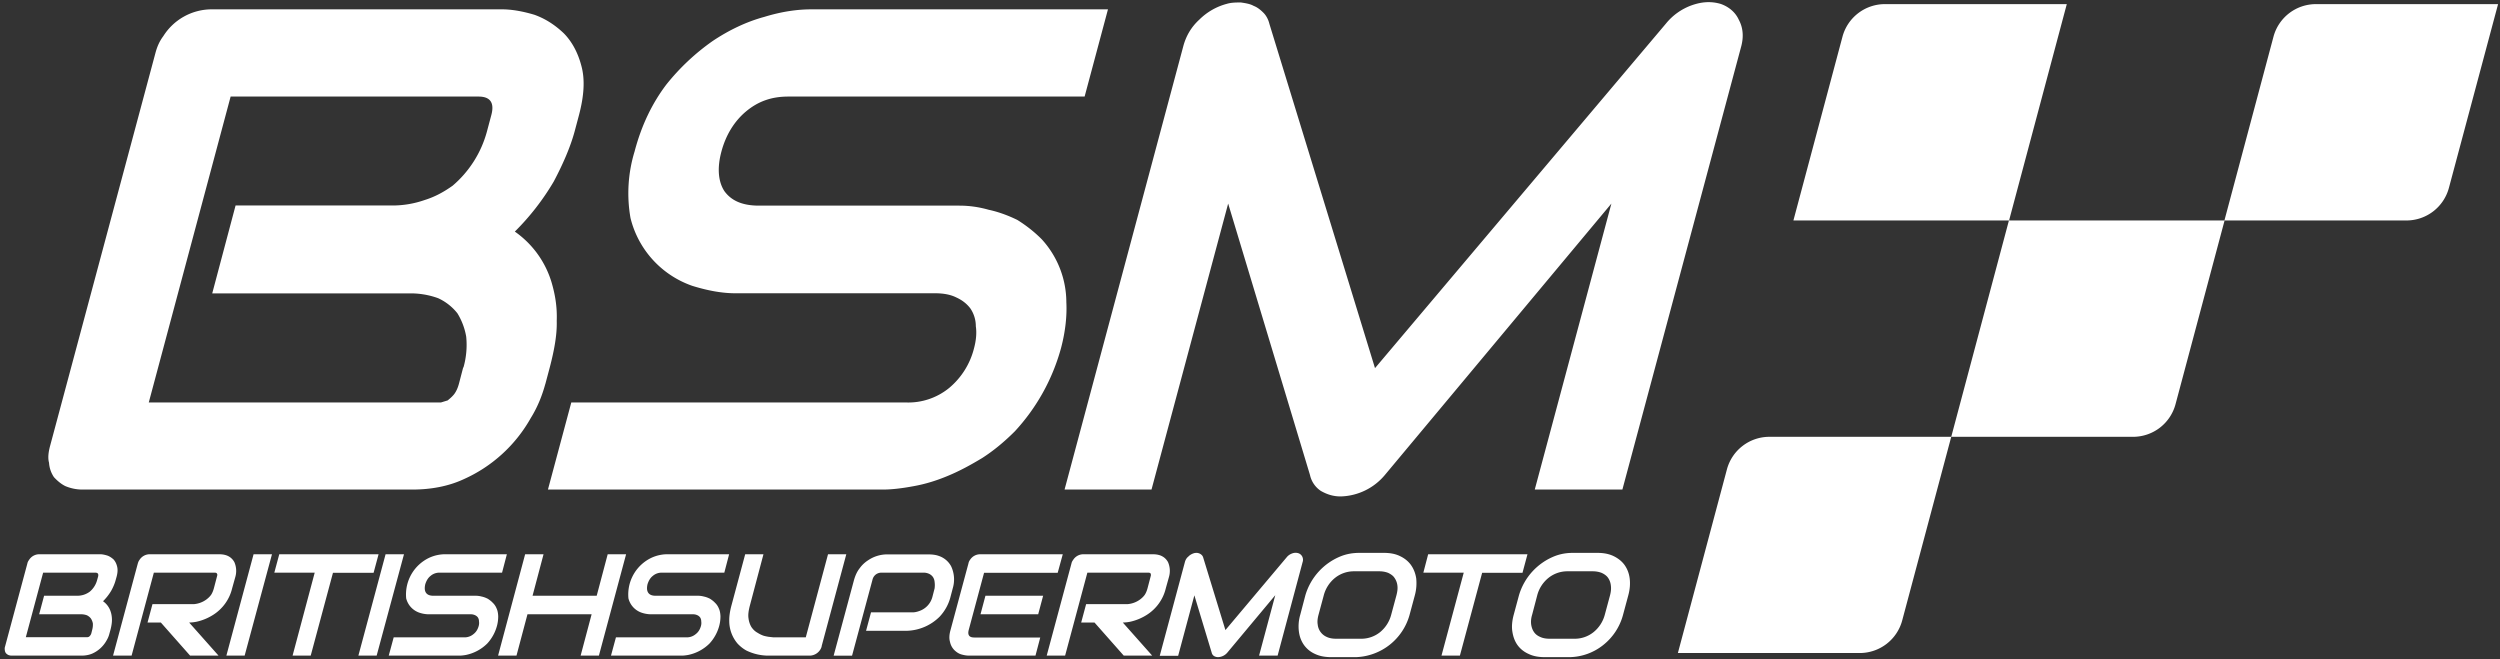 <svg width="182" height="48" fill="none" xmlns="http://www.w3.org/2000/svg">
  <rect width="100%" height="100%" fill="#333333" stroke="none"/>
  <path d="M7.97 46.11c-.04.17-.11.35-.22.53a2.22 2.22 0 0 1-1.03.94c-.23.1-.5.15-.8.15H.86a.68.68 0 0 1-.26-.05.62.62 0 0 1-.17-.13.44.44 0 0 1-.08-.23.51.51 0 0 1 .02-.26l1.62-6.03c.02-.1.06-.18.12-.26a.88.88 0 0 1 .73-.42H7.3c.16 0 .33.04.5.09.18.06.32.16.46.28.12.13.21.3.26.5.06.21.05.46-.03.76l-.07.25c-.06.23-.17.5-.32.77a3.8 3.8 0 0 1-.6.77 1.47 1.47 0 0 1 .57.8c.05.16.08.35.08.57 0 .21-.04.45-.11.72l-.07.25Zm-1.26-.25c.05-.18.06-.34.05-.48a1.01 1.01 0 0 0-.14-.35.8.8 0 0 0-.3-.24 1.23 1.23 0 0 0-.45-.07H2.85l.36-1.35h2.41a1.5 1.5 0 0 0 .92-.3 1.66 1.66 0 0 0 .53-.84l.07-.25c.05-.2-.02-.29-.2-.29h-3.8l-1.26 4.7h4.49l.1-.03a.47.47 0 0 0 .18-.26l.06-.24ZM16.9 42.83a3.15 3.15 0 0 1-1.38 1.93 3.76 3.76 0 0 1-1.2.5c-.2.04-.39.06-.55.06l2.14 2.41h-2.07l-2.13-2.41h-.97l.36-1.34h3.03a1.78 1.78 0 0 0 .9-.34c.13-.1.24-.2.34-.34.09-.14.15-.29.2-.47l.22-.84c.02-.08.04-.14.03-.17l-.05-.1-.09-.03H11.2l-1.62 6.04H8.23l1.8-6.7c.03-.1.06-.18.12-.26a.88.88 0 0 1 .73-.42h5.08c.29 0 .53.06.7.16.18.1.31.25.4.41a1.59 1.59 0 0 1 .08 1.05l-.24.86ZM19.8 40.35h-1.34l-1.98 7.38h1.33l1.99-7.38ZM27.19 41.7h-2.95l-1.62 6.03H21.3l1.61-6.04h-2.94l.36-1.34h7.23l-.36 1.34ZM29.4 40.35h-1.33l-1.98 7.38h1.33l1.99-7.38ZM36.18 45.56a3.08 3.08 0 0 1-.7 1.28 3.08 3.08 0 0 1-1.56.84c-.17.03-.33.05-.48.05H28.3l.36-1.33h5.14a1 1 0 0 0 .66-.23c.2-.15.32-.35.39-.6a.8.8 0 0 0 .02-.34c0-.11-.03-.2-.08-.28a.52.52 0 0 0-.22-.17.72.72 0 0 0-.32-.06h-3.07a2.2 2.2 0 0 1-.66-.12 1.48 1.48 0 0 1-.95-1.04 2.96 2.96 0 0 1 1.27-2.72 2.76 2.76 0 0 1 1.5-.49h4.56l-.35 1.34h-4.56a.97.97 0 0 0-.65.24c-.18.14-.3.35-.38.6-.06.26-.05.47.05.62.1.15.28.22.53.22h3.08c.15 0 .3.02.45.06.15.03.3.09.44.16.14.09.26.18.37.3.11.1.21.25.27.4.08.17.11.36.12.57 0 .2-.02.44-.09.7ZM38.75 43.37h4.69l.8-3.02h1.34l-1.98 7.38h-1.33l.8-3.01H38.4l-.8 3.01h-1.34l1.97-7.38h1.34l-.8 3.02ZM52.36 45.56a3.08 3.08 0 0 1-.7 1.28 3.08 3.08 0 0 1-1.56.84c-.17.03-.33.05-.48.05h-5.14l.36-1.33h5.14a1 1 0 0 0 .66-.23c.2-.15.32-.35.39-.6a.8.8 0 0 0 .02-.34c0-.11-.03-.2-.08-.28a.52.52 0 0 0-.22-.17.72.72 0 0 0-.32-.06h-3.07a2.2 2.2 0 0 1-.66-.12 1.48 1.48 0 0 1-.95-1.04 2.96 2.96 0 0 1 1.27-2.72 2.76 2.76 0 0 1 1.5-.49h4.56l-.35 1.34h-4.56a.97.97 0 0 0-.65.24c-.18.14-.3.35-.38.6-.06.26-.05.47.05.62.1.15.28.22.53.22h3.08c.15 0 .3.02.45.06.15.03.3.09.44.16.14.09.26.18.37.3.11.1.21.25.27.4.08.17.11.36.12.57 0 .2-.02.44-.09.7ZM59.82 47.06a.93.93 0 0 1-.85.67h-3.02a3.67 3.67 0 0 1-1.61-.37c-.24-.13-.45-.3-.64-.5a2.54 2.54 0 0 1-.61-1.64c-.01-.35.05-.74.17-1.18l.99-3.69h1.33l-.98 3.7c-.1.37-.15.7-.11.95.03.26.11.48.22.66.12.17.25.3.43.4.16.1.32.18.48.23.16.04.3.07.43.08l.26.03h2.35l1.62-6.05h1.33l-1.8 6.71ZM69.2 43.44a3.3 3.3 0 0 1-.8 1.46 3.52 3.52 0 0 1-2.33 1.02h-3.02l.36-1.34h3.02c.17 0 .34-.04.5-.1a1.48 1.48 0 0 0 .95-1.03l.16-.62c.02-.17.02-.31 0-.46a.76.76 0 0 0-.12-.36.73.73 0 0 0-.27-.23.95.95 0 0 0-.44-.09h-3.02a.68.68 0 0 0-.44.14c-.12.1-.2.22-.24.4l-1.48 5.5h-1.34l1.48-5.5c.1-.35.23-.63.42-.87.18-.25.4-.44.62-.58a2.48 2.48 0 0 1 1.33-.42h3.02c.3 0 .56.03.78.11a1.59 1.59 0 0 1 .9.75 2.25 2.25 0 0 1 .12 1.61l-.16.61ZM75.58 44.72h-4.2l.36-1.35h4.2l-.36 1.35Zm-.2 3.01h-4.81c-.2 0-.38-.03-.59-.09-.2-.06-.37-.18-.52-.33a1.2 1.2 0 0 1-.3-.58c-.07-.24-.06-.52.04-.87l1.3-4.83c.02-.1.05-.18.11-.26a.88.88 0 0 1 .74-.42h6.02L77 41.7h-5.36l-1.12 4.17c-.04.17-.04.3.03.4.07.1.2.14.38.14h4.8l-.35 1.33ZM84.87 42.83a3.15 3.15 0 0 1-1.38 1.93 3.77 3.77 0 0 1-1.2.5c-.2.04-.39.06-.55.06l2.14 2.41h-2.07l-2.13-2.41h-.97l.36-1.34h3.03a1.78 1.78 0 0 0 .9-.34c.13-.1.24-.2.34-.34.09-.14.15-.29.2-.47l.22-.84c.02-.08.04-.14.02-.17 0-.04-.02-.07-.04-.1l-.09-.03h-4.49l-1.62 6.04H76.2l1.8-6.7c.02-.1.06-.18.12-.26a.88.88 0 0 1 .73-.42h5.08c.29 0 .53.06.7.16.18.1.31.25.4.41a1.59 1.59 0 0 1 .08 1.05l-.24.86ZM93 47.73h-1.34l1.18-4.4-3.49 4.18a.92.92 0 0 1-.67.33.59.59 0 0 1-.3-.08.4.4 0 0 1-.17-.25l-1.26-4.17-1.18 4.4h-1.34l1.83-6.82c.04-.15.12-.3.25-.4.11-.12.26-.2.42-.25.07-.02.14-.02.21-.02a.56.56 0 0 1 .35.16c.04.04.08.1.1.17l1.62 5.29 4.46-5.3a.9.9 0 0 1 .4-.28.7.7 0 0 1 .44-.02c.13.04.23.13.29.24.06.12.08.26.03.41l-1.82 6.81ZM102.62 44.75a4.2 4.2 0 0 1-3.9 3.09h-1.8c-.45 0-.84-.07-1.18-.23-.34-.15-.6-.37-.8-.64-.2-.28-.33-.6-.38-.99a3 3 0 0 1 .1-1.23l.37-1.41a4.4 4.4 0 0 1 2.62-2.86c.42-.16.85-.23 1.3-.23h1.8c.45 0 .83.07 1.16.23.34.16.6.37.8.64.2.28.33.6.39.98.04.38.02.8-.1 1.24l-.38 1.41Zm-.96-1.41c.07-.27.1-.5.07-.72a1.2 1.2 0 0 0-.21-.55c-.1-.16-.27-.27-.45-.36-.2-.08-.42-.12-.67-.12h-1.81a2.2 2.2 0 0 0-1.4.48 2.42 2.42 0 0 0-.82 1.27l-.38 1.41c-.07.26-.1.5-.06.72a1.1 1.1 0 0 0 .66.9c.19.09.42.13.68.13h1.8a2.18 2.18 0 0 0 1.4-.48 2.43 2.43 0 0 0 .81-1.27l.38-1.41ZM110.84 41.7h-2.94l-1.62 6.03h-1.34l1.62-6.04h-2.94l.35-1.34h7.23l-.36 1.34ZM118.16 44.75a4.17 4.17 0 0 1-1.46 2.22 4.02 4.02 0 0 1-2.44.87h-1.8c-.45 0-.84-.07-1.17-.23-.34-.15-.61-.37-.81-.64-.2-.28-.32-.6-.38-.99-.06-.36-.02-.79.1-1.23l.38-1.41a4.4 4.4 0 0 1 2.62-2.86c.42-.16.85-.23 1.29-.23h1.8c.45 0 .83.07 1.17.23.33.16.6.37.8.64.2.28.33.6.38.98.05.38.02.8-.1 1.24l-.38 1.41Zm-.95-1.41c.07-.27.09-.5.06-.72a1.2 1.2 0 0 0-.2-.55c-.11-.16-.27-.27-.46-.36-.2-.08-.42-.12-.67-.12h-1.81a2.2 2.2 0 0 0-1.4.48 2.42 2.42 0 0 0-.82 1.27l-.37 1.41c-.08.26-.1.5-.07.72.03.2.1.4.21.55.1.15.26.27.45.35.19.09.42.13.68.13h1.8a2.18 2.18 0 0 0 1.4-.48 2.43 2.43 0 0 0 .82-1.27l.38-1.41ZM39.7 27.95c-.22.8-.54 1.65-1.07 2.5a10.51 10.51 0 0 1-4.88 4.44c-1.08.5-2.34.75-3.74.75H5.99c-.45 0-.87-.1-1.23-.25-.31-.15-.6-.4-.83-.65a2.1 2.1 0 0 1-.36-1.05c-.1-.35-.04-.8.08-1.24l7.66-28.57c.12-.45.28-.85.58-1.25A4.17 4.17 0 0 1 15.35.68h21.19c.74 0 1.55.15 2.38.4.82.3 1.5.75 2.13 1.35.59.6 1.02 1.4 1.27 2.35.28 1 .2 2.2-.17 3.6l-.32 1.2c-.3 1.1-.83 2.34-1.52 3.64a18 18 0 0 1-2.83 3.64 6.94 6.94 0 0 1 2.69 3.75c.23.8.4 1.7.36 2.75.03 1-.18 2.14-.51 3.4l-.32 1.2Zm-5.96-1.2a6 6 0 0 0 .2-2.24 4.8 4.8 0 0 0-.64-1.7 3.8 3.8 0 0 0-1.4-1.1 5.83 5.83 0 0 0-2.15-.35h-14.3l1.7-6.4h11.42a7.1 7.1 0 0 0 2.35-.4c.77-.24 1.41-.6 2.03-1.04a7.88 7.88 0 0 0 2.5-3.95l.32-1.2c.24-.9-.09-1.34-.93-1.34H16.79L10.83 29.3H32.1l.49-.15c.12-.1.31-.25.47-.45.15-.2.27-.45.36-.8l.3-1.15ZM77.24 25.35a14.57 14.57 0 0 1-3.36 6.05c-.75.75-1.53 1.4-2.37 1.94-.83.5-1.65.95-2.5 1.3-.83.35-1.65.6-2.48.75-.8.15-1.57.25-2.26.25H39.89l1.7-6.34h24.37a4.7 4.7 0 0 0 3.13-1.05 5.5 5.5 0 0 0 1.82-2.9c.16-.6.2-1.14.13-1.6a2.3 2.3 0 0 0-.4-1.3c-.26-.34-.59-.6-1.03-.8-.4-.2-.92-.3-1.52-.3H53.54c-1 0-2.04-.2-3.14-.54a7 7 0 0 1-4.5-4.94 10.4 10.4 0 0 1 .3-4.85c.5-1.9 1.28-3.5 2.29-4.84a16.2 16.2 0 0 1 3.4-3.2c1.2-.8 2.46-1.4 3.75-1.75 1.3-.4 2.44-.55 3.44-.55h21.58l-1.7 6.35H57.38c-1.2 0-2.19.34-3.09 1.1-.83.7-1.45 1.7-1.77 2.9-.32 1.19-.24 2.19.22 2.89.51.7 1.32 1.05 2.51 1.05h14.6c.7 0 1.42.1 2.12.3.7.15 1.39.4 2.09.74.64.4 1.22.85 1.77 1.4a6.82 6.82 0 0 1 1.8 4.6c.05.95-.06 2.1-.39 3.34ZM118.11 35.64h-6.38l5.58-20.82-16.5 19.77a4.33 4.33 0 0 1-3.21 1.55c-.55 0-1-.15-1.44-.4a1.86 1.86 0 0 1-.79-1.15l-5.96-19.77-5.58 20.82H77.5l8.64-32.26c.2-.75.57-1.4 1.17-1.95a4.46 4.46 0 0 1 2-1.15c.33-.1.68-.1 1.03-.1.33.05.67.1.93.25.27.1.51.3.71.5.2.2.36.5.43.8l7.69 25.07 21.17-25.07a4.28 4.28 0 0 1 1.9-1.35c.72-.25 1.38-.3 2.08-.1.59.2 1.08.6 1.33 1.15.3.55.38 1.2.18 1.95l-8.65 32.26ZM150.46.3h-13.25a3.2 3.2 0 0 0-3.08 2.38l-3.57 13.37h15.7l4.2-15.74ZM161.95 16.05h13.25a3.2 3.2 0 0 0 3.08-2.37L181.86.3H168.6a3.2 3.2 0 0 0-3.09 2.37l-3.57 13.37ZM158.38 29.42l3.57-13.37h-15.7l-4.2 15.75h13.25a3.2 3.2 0 0 0 3.08-2.38ZM138.48 45.17l3.57-13.37H128.8a3.2 3.2 0 0 0-3.08 2.37l-3.57 13.37h13.25a3.2 3.2 0 0 0 3.08-2.37Z" fill="#fff"/>
</svg>